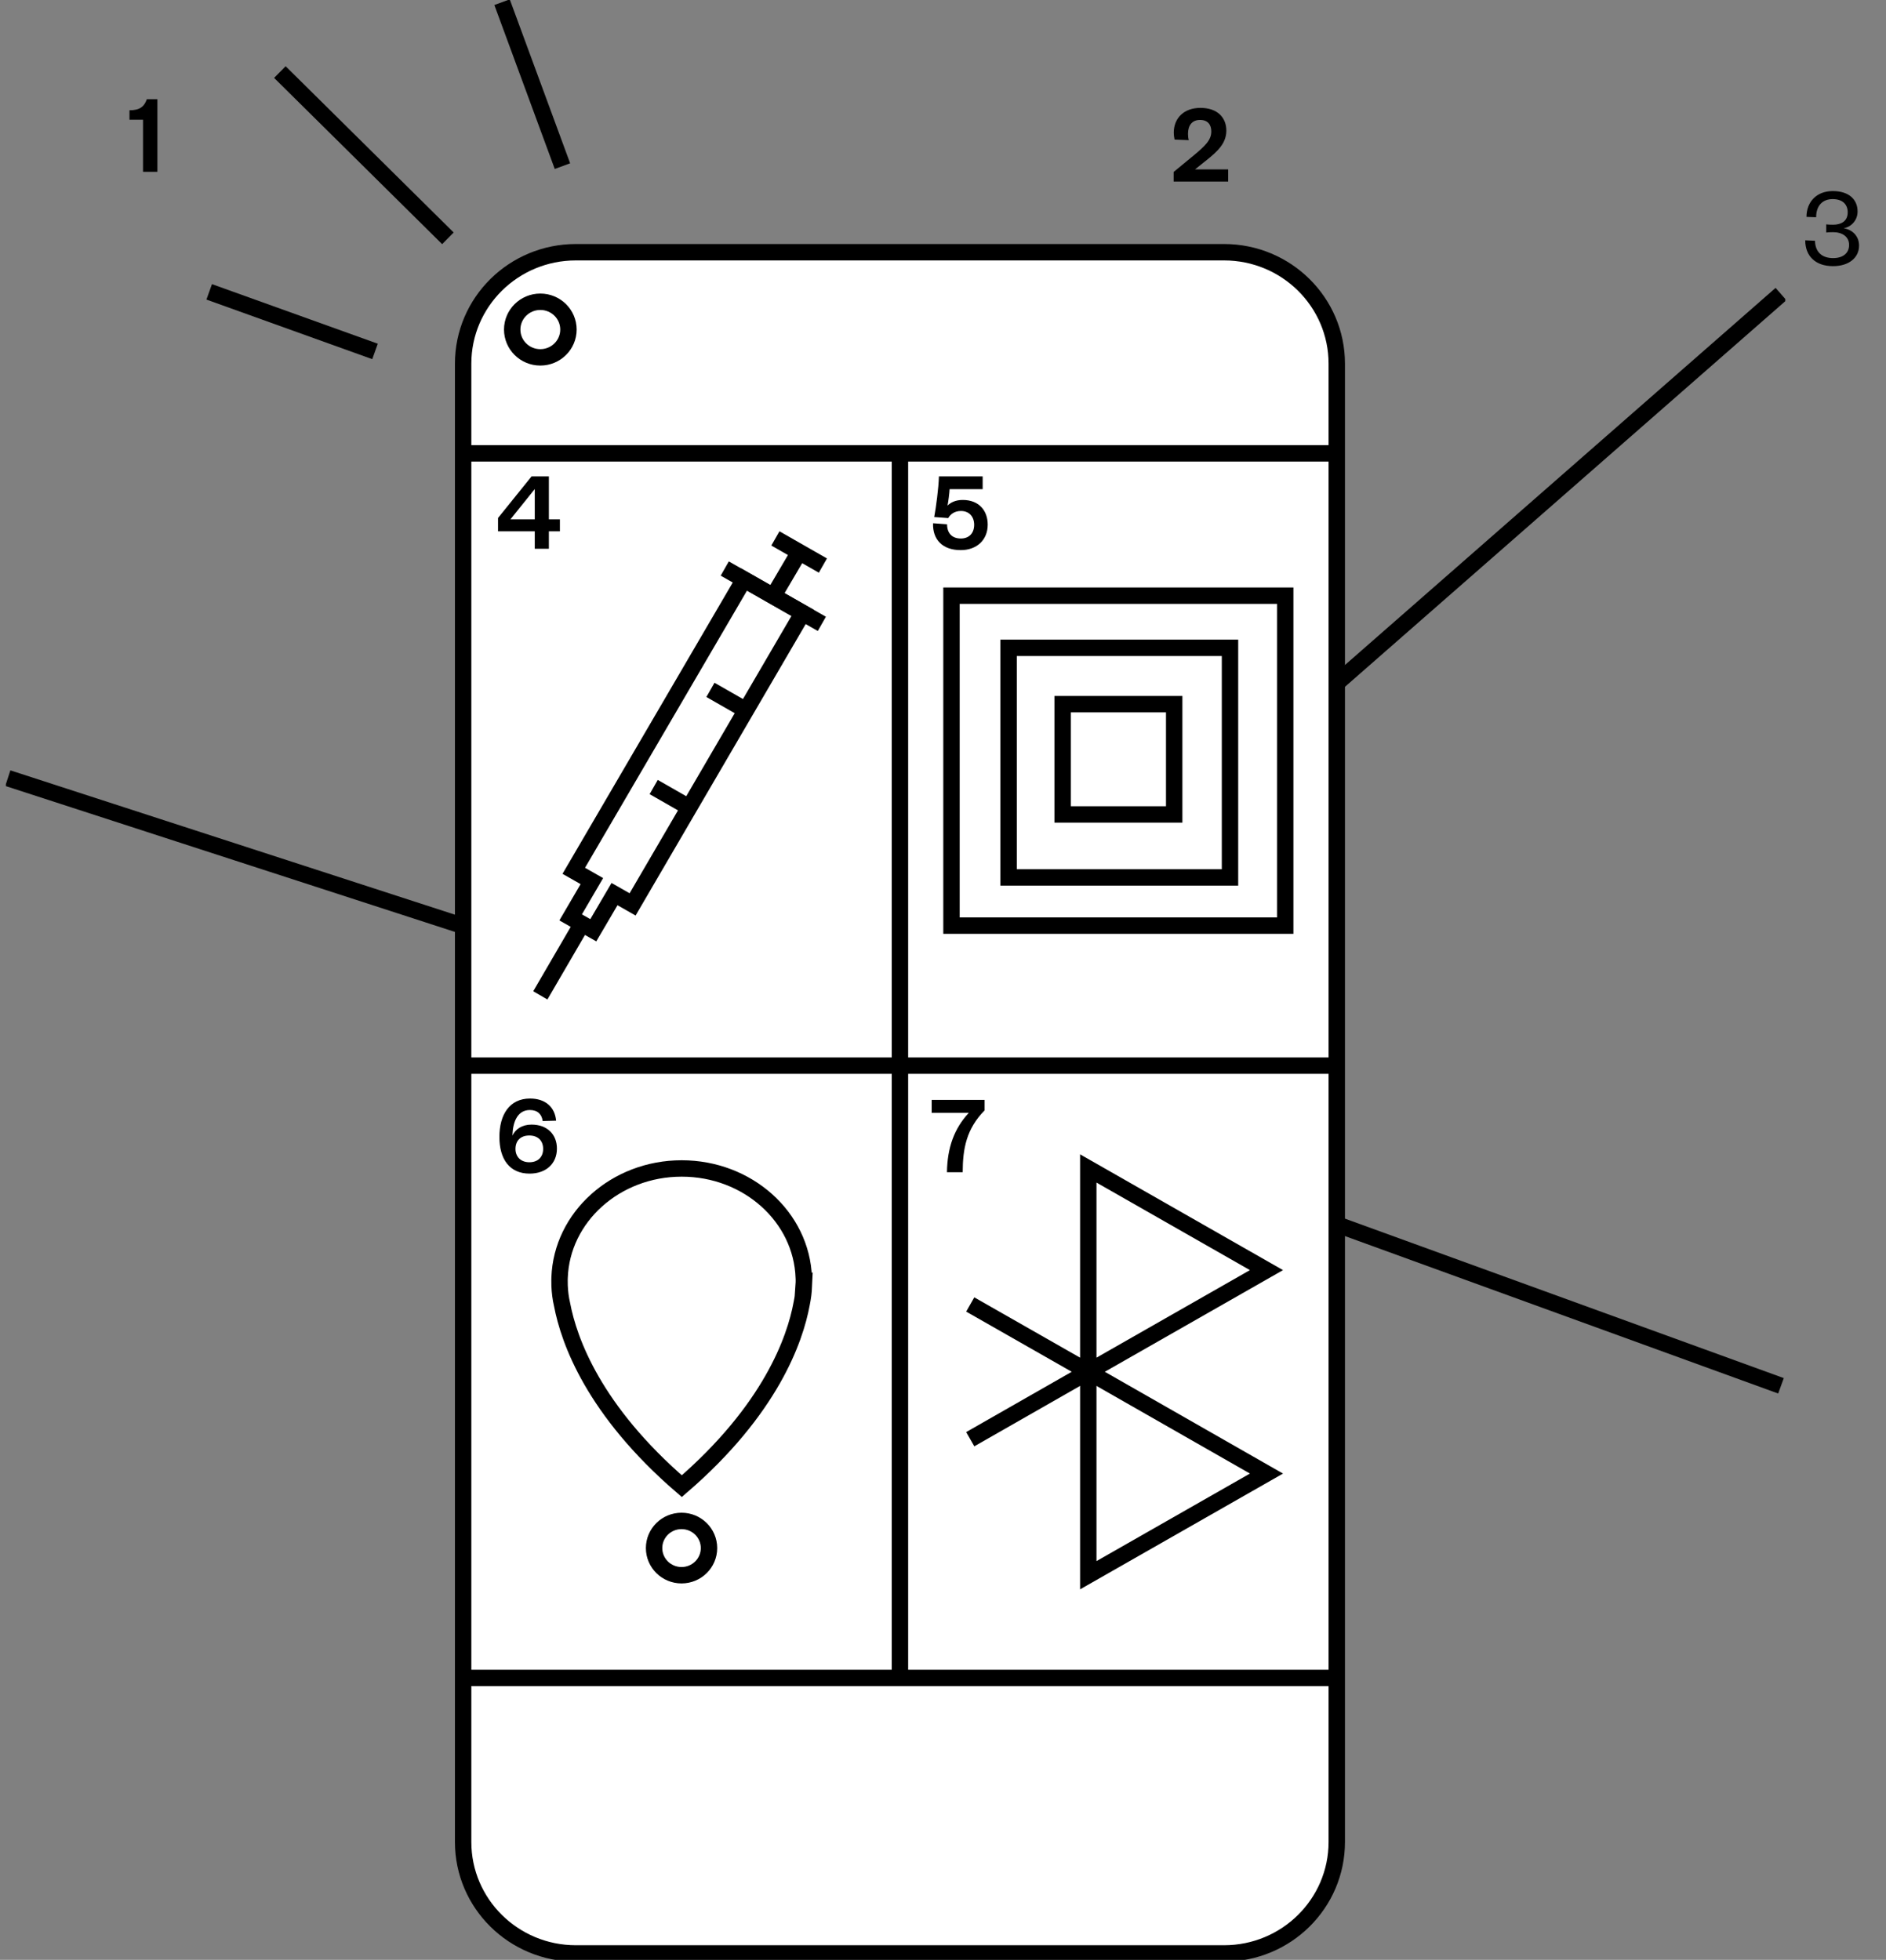 <svg width="230" height="239" viewBox="0 0 230 239" fill="none" xmlns="http://www.w3.org/2000/svg">
<rect x="0" y="0" width="230" height="239" fill="#808080" stroke="none"/>
<g clip-path="url(#clip0_81_8113)">
<path d="M109.75 129.951L217.194 35.858" stroke="black" stroke-width="2" stroke-miterlimit="10"/>
<path d="M109.75 129.951L217.194 168.995" stroke="black" stroke-width="2" stroke-miterlimit="10"/>
<path d="M109.718 130.203L0.956 94.894" stroke="black" stroke-width="2" stroke-miterlimit="10"/>
<path d="M149.274 30.758H70.226C62.635 30.758 56.48 36.842 56.48 44.348V224.626C56.48 232.131 62.635 238.215 70.226 238.215H149.274C156.866 238.215 163.02 232.131 163.02 224.626V44.348C163.02 36.842 156.866 30.758 149.274 30.758Z" fill="white" stroke="black" stroke-width="2" stroke-miterlimit="10"/>
<path d="M70.972 112.658L65.893 121.383" stroke="black" stroke-width="2" stroke-miterlimit="10"/>
<path d="M97.464 67.322L94.401 72.532" stroke="black" stroke-width="2" stroke-miterlimit="10"/>
<path d="M94.56 65.658L100.353 68.969" stroke="black" stroke-width="2" stroke-miterlimit="10"/>
<path d="M88.385 69.33L100.226 76.078" stroke="black" stroke-width="2" stroke-miterlimit="10"/>
<path d="M83.972 98.409L79.718 95.977" stroke="black" stroke-width="2" stroke-miterlimit="10"/>
<path d="M90.893 86.561L86.639 84.128" stroke="black" stroke-width="2" stroke-miterlimit="10"/>
<path d="M97.893 74.744L90.734 70.664L69.972 106.192L72.179 107.448L69.591 111.873L72.353 113.442L74.941 109.033L77.147 110.288L97.893 74.744Z" stroke="black" stroke-width="2" stroke-miterlimit="10"/>
<path d="M65.893 43.579C67.787 43.579 69.322 42.061 69.322 40.189C69.322 38.317 67.787 36.799 65.893 36.799C63.999 36.799 62.464 38.317 62.464 40.189C62.464 42.061 63.999 43.579 65.893 43.579Z" fill="white" stroke="black" stroke-width="2" stroke-miterlimit="10"/>
<path d="M54.623 29.063L34.131 8.788" stroke="black" stroke-width="2" stroke-miterlimit="10"/>
<path d="M68.591 20.259L61.226 0.267" stroke="black" stroke-width="2" stroke-miterlimit="10"/>
<path d="M45.734 42.857L25.512 35.591" stroke="black" stroke-width="2" stroke-miterlimit="10"/>
<path d="M56.48 55.286H163.02" stroke="black" stroke-width="2" stroke-miterlimit="10"/>
<path d="M56.48 204.617H163.02" stroke="black" stroke-width="2" stroke-miterlimit="10"/>
<path d="M109.75 55.286V204.617" stroke="black" stroke-width="2" stroke-miterlimit="10"/>
<path d="M56.48 129.951H163.02" stroke="black" stroke-width="2" stroke-miterlimit="10"/>
<path d="M154.448 154.887L132.718 142.49V167.284L154.448 154.887Z" fill="white" stroke="black" stroke-width="2" stroke-miterlimit="10"/>
<path d="M154.448 179.697L132.718 167.284V192.094L154.448 179.697Z" fill="white" stroke="black" stroke-width="2" stroke-miterlimit="10"/>
<path d="M118.322 175.507L132.718 167.284L118.322 159.077" fill="white"/>
<path d="M118.322 175.507L132.718 167.284L118.322 159.077" stroke="black" stroke-width="2" stroke-miterlimit="10"/>
<path d="M156.734 72.642H116.036V112.878H156.734V72.642Z" fill="white" stroke="black" stroke-width="2" stroke-miterlimit="10"/>
<path d="M150 79H123V107H150V79Z" fill="white" stroke="black" stroke-width="2" stroke-miterlimit="10"/>
<path d="M143.194 85.871H129.591V99.319H143.194V85.871Z" fill="white" stroke="black" stroke-width="2" stroke-miterlimit="10"/>
<path d="M98.004 156.833C98.052 156.174 98.02 155.813 98.02 155.813C97.766 148.406 91.195 142.49 83.131 142.49C75.068 142.49 68.496 148.422 68.242 155.813C68.242 155.813 68.226 156.142 68.242 156.77C68.274 157.555 68.369 158.339 68.544 159.077C69.385 163.518 72.417 171.992 83.147 181.235C93.956 171.914 96.956 163.377 97.766 158.967C97.909 158.277 98.004 157.555 98.036 156.817L98.004 156.833Z" fill="white" stroke="black" stroke-width="2" stroke-miterlimit="10"/>
<path d="M83.115 192.094C84.965 192.094 86.464 190.612 86.464 188.783C86.464 186.955 84.965 185.472 83.115 185.472C81.265 185.472 79.766 186.955 79.766 188.783C79.766 190.612 81.265 192.094 83.115 192.094Z" fill="white" stroke="black" stroke-width="2" stroke-miterlimit="10"/>
<path d="M15.79 14.596H17.442V20.952H19.192V12.104H17.904C17.581 13.028 17.021 13.448 15.79 13.448V14.596Z" fill="black"/>
<path d="M145.732 20.66L147.132 19.54C148.462 18.476 149.554 17.482 149.554 15.928C149.554 14.36 148.49 13.156 146.39 13.156C144.444 13.156 143.142 14.346 143.142 16.194C143.142 16.46 143.184 16.74 143.24 17.02L144.976 17.09C144.906 16.852 144.878 16.614 144.878 16.32C144.878 15.298 145.368 14.626 146.348 14.626C147.3 14.626 147.72 15.214 147.72 16.026C147.72 17.09 146.964 17.79 145.592 18.938L143.128 20.968V22.144H149.778V20.66H145.732Z" fill="black"/>
<path d="M66.937 58.097H64.823L60.735 63.166V64.79H65.215V66.918H66.937V64.79H68.281V63.334H66.937V58.097ZM65.215 59.638V63.334H62.247L65.215 59.638Z" fill="black"/>
<path d="M119.837 58.097H114.503C114.461 59.553 114.153 61.836 113.929 63.053L115.637 63.179C115.917 62.703 116.407 62.312 117.191 62.312C118.213 62.312 118.801 63.039 118.801 63.992C118.801 65.028 118.171 65.671 117.177 65.671C116.085 65.671 115.497 64.999 115.497 63.935L113.789 63.809C113.719 65.797 114.937 67.085 117.163 67.085C119.095 67.085 120.453 65.868 120.453 63.977C120.453 62.312 119.431 60.968 117.401 60.968C116.519 60.968 115.917 61.289 115.553 61.654C115.637 61.261 115.791 60.086 115.805 59.651H119.837V58.097Z" fill="black"/>
<path d="M64.613 135.363C65.565 135.363 66.069 135.881 66.181 136.707L67.819 136.665C67.665 134.957 66.461 133.963 64.641 133.963C62.135 133.963 60.903 135.923 60.903 138.653C60.903 141.397 62.177 143.119 64.585 143.119C66.573 143.119 67.917 141.915 67.917 140.067C67.917 138.345 66.741 137.141 64.823 137.141C63.661 137.141 62.849 137.701 62.499 138.485C62.527 136.651 63.213 135.363 64.613 135.363ZM62.863 140.109C62.863 139.115 63.479 138.471 64.543 138.471C65.621 138.471 66.237 139.115 66.237 140.109C66.237 141.075 65.621 141.733 64.557 141.733C63.507 141.733 62.863 141.061 62.863 140.109Z" fill="black"/>
<path d="M118.143 135.713C116.379 137.603 115.525 139.941 115.483 142.951H117.401C117.415 140.081 117.835 137.687 120.075 135.405V134.131H113.621V135.713H118.143Z" fill="black"/>
</g>
<path d="M225.498 29.866C225.498 30.916 224.7 31.476 223.552 31.476C222.222 31.476 221.368 30.762 221.34 29.362L220.15 29.306C220.15 31.266 221.438 32.456 223.538 32.456C225.484 32.456 226.716 31.42 226.716 29.95C226.716 28.802 225.904 27.99 224.826 27.836C225.694 27.696 226.534 26.926 226.534 25.792C226.534 24.308 225.456 23.3 223.51 23.3C221.522 23.3 220.304 24.63 220.304 26.45L221.48 26.492C221.48 25.092 222.25 24.28 223.496 24.28C224.714 24.28 225.33 24.938 225.33 25.89C225.33 27.024 224.476 27.402 223.552 27.402C223.16 27.402 222.908 27.388 222.712 27.36V28.354C222.922 28.326 223.202 28.312 223.552 28.312C224.658 28.312 225.498 28.858 225.498 29.866Z" fill="black"/>
<defs>
<clipPath id="clip0_81_8113">
<rect width="217" height="239" fill="white" transform="translate(0.718)"/>
</clipPath>
</defs>
</svg>
